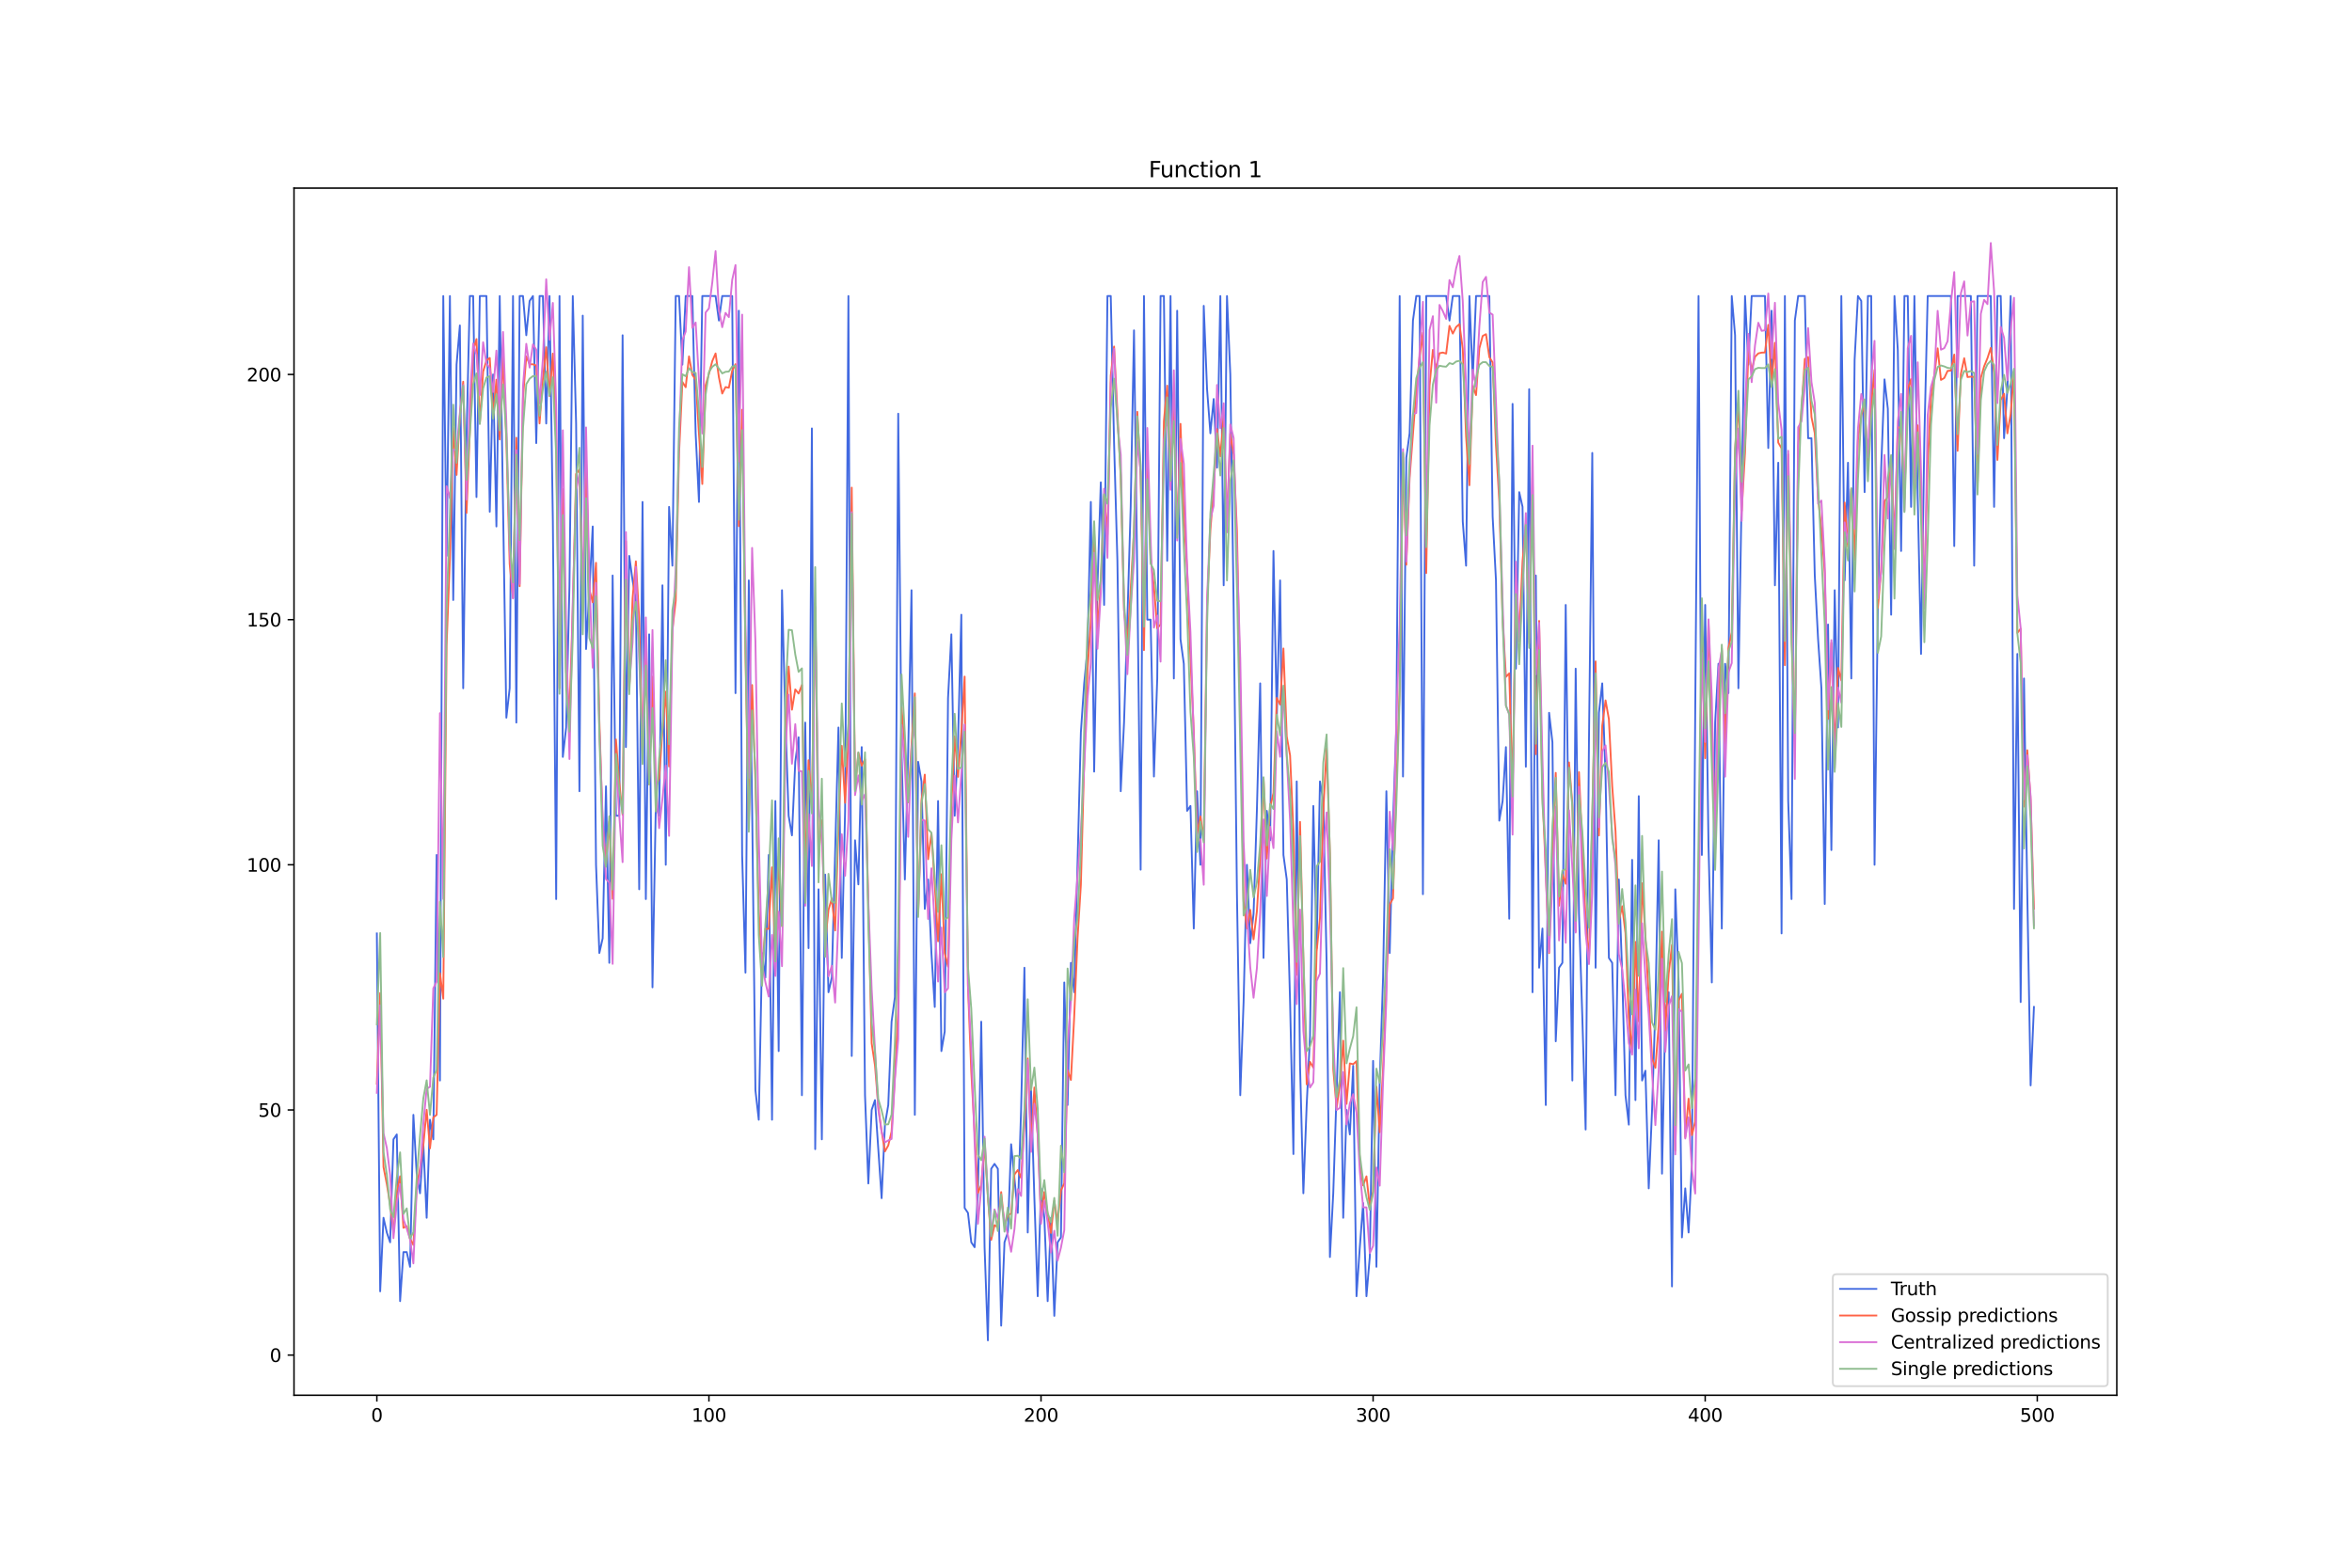 <?xml version="1.0" encoding="utf-8" standalone="no"?>
<!DOCTYPE svg PUBLIC "-//W3C//DTD SVG 1.1//EN"
  "http://www.w3.org/Graphics/SVG/1.1/DTD/svg11.dtd">
<svg xmlns:xlink="http://www.w3.org/1999/xlink" width="1296pt" height="864pt" viewBox="0 0 1296 864" xmlns="http://www.w3.org/2000/svg" version="1.1">
 <defs>
  <style type="text/css">*{stroke-linejoin: round; stroke-linecap: butt}</style>
 </defs>
 <g id="figure_1">
  <g id="patch_1">
   <path d="M 0 864 
L 1296 864 
L 1296 0 
L 0 0 
z
" style="fill: #ffffff"/>
  </g>
  <g id="axes_1">
   <g id="patch_2">
    <path d="M 162 768.96 
L 1166.4 768.96 
L 1166.4 103.68 
L 162 103.68 
z
" style="fill: #ffffff"/>
   </g>
   <g id="matplotlib.axis_1">
    <g id="xtick_1">
     <g id="line2d_1">
      <defs>
       <path id="m7a5d208a30" d="M 0 0 
L 0 3.5 
" style="stroke: #000000; stroke-width: 0.8"/>
      </defs>
      <g>
       <use xlink:href="#m7a5d208a30" x="207.655" y="768.96" style="stroke: #000000; stroke-width: 0.8"/>
      </g>
     </g>
     <g id="text_1">
      <!-- 0 -->
      <g transform="translate(204.473 783.558) scale(0.1 -0.1)">
       <defs>
        <path id="DejaVuSans-30" d="M 2034 4250 
Q 1547 4250 1301 3770 
Q 1056 3291 1056 2328 
Q 1056 1369 1301 889 
Q 1547 409 2034 409 
Q 2525 409 2770 889 
Q 3016 1369 3016 2328 
Q 3016 3291 2770 3770 
Q 2525 4250 2034 4250 
z
M 2034 4750 
Q 2819 4750 3233 4129 
Q 3647 3509 3647 2328 
Q 3647 1150 3233 529 
Q 2819 -91 2034 -91 
Q 1250 -91 836 529 
Q 422 1150 422 2328 
Q 422 3509 836 4129 
Q 1250 4750 2034 4750 
z
" transform="scale(0.016)"/>
       </defs>
       <use xlink:href="#DejaVuSans-30"/>
      </g>
     </g>
    </g>
    <g id="xtick_2">
     <g id="line2d_2">
      <g>
       <use xlink:href="#m7a5d208a30" x="390.639" y="768.96" style="stroke: #000000; stroke-width: 0.8"/>
      </g>
     </g>
     <g id="text_2">
      <!-- 100 -->
      <g transform="translate(381.095 783.558) scale(0.1 -0.1)">
       <defs>
        <path id="DejaVuSans-31" d="M 794 531 
L 1825 531 
L 1825 4091 
L 703 3866 
L 703 4441 
L 1819 4666 
L 2450 4666 
L 2450 531 
L 3481 531 
L 3481 0 
L 794 0 
L 794 531 
z
" transform="scale(0.016)"/>
       </defs>
       <use xlink:href="#DejaVuSans-31"/>
       <use xlink:href="#DejaVuSans-30" x="63.623"/>
       <use xlink:href="#DejaVuSans-30" x="127.246"/>
      </g>
     </g>
    </g>
    <g id="xtick_3">
     <g id="line2d_3">
      <g>
       <use xlink:href="#m7a5d208a30" x="573.623" y="768.96" style="stroke: #000000; stroke-width: 0.8"/>
      </g>
     </g>
     <g id="text_3">
      <!-- 200 -->
      <g transform="translate(564.079 783.558) scale(0.1 -0.1)">
       <defs>
        <path id="DejaVuSans-32" d="M 1228 531 
L 3431 531 
L 3431 0 
L 469 0 
L 469 531 
Q 828 903 1448 1529 
Q 2069 2156 2228 2338 
Q 2531 2678 2651 2914 
Q 2772 3150 2772 3378 
Q 2772 3750 2511 3984 
Q 2250 4219 1831 4219 
Q 1534 4219 1204 4116 
Q 875 4013 500 3803 
L 500 4441 
Q 881 4594 1212 4672 
Q 1544 4750 1819 4750 
Q 2544 4750 2975 4387 
Q 3406 4025 3406 3419 
Q 3406 3131 3298 2873 
Q 3191 2616 2906 2266 
Q 2828 2175 2409 1742 
Q 1991 1309 1228 531 
z
" transform="scale(0.016)"/>
       </defs>
       <use xlink:href="#DejaVuSans-32"/>
       <use xlink:href="#DejaVuSans-30" x="63.623"/>
       <use xlink:href="#DejaVuSans-30" x="127.246"/>
      </g>
     </g>
    </g>
    <g id="xtick_4">
     <g id="line2d_4">
      <g>
       <use xlink:href="#m7a5d208a30" x="756.607" y="768.96" style="stroke: #000000; stroke-width: 0.8"/>
      </g>
     </g>
     <g id="text_4">
      <!-- 300 -->
      <g transform="translate(747.063 783.558) scale(0.1 -0.1)">
       <defs>
        <path id="DejaVuSans-33" d="M 2597 2516 
Q 3050 2419 3304 2112 
Q 3559 1806 3559 1356 
Q 3559 666 3084 287 
Q 2609 -91 1734 -91 
Q 1441 -91 1130 -33 
Q 819 25 488 141 
L 488 750 
Q 750 597 1062 519 
Q 1375 441 1716 441 
Q 2309 441 2620 675 
Q 2931 909 2931 1356 
Q 2931 1769 2642 2001 
Q 2353 2234 1838 2234 
L 1294 2234 
L 1294 2753 
L 1863 2753 
Q 2328 2753 2575 2939 
Q 2822 3125 2822 3475 
Q 2822 3834 2567 4026 
Q 2313 4219 1838 4219 
Q 1578 4219 1281 4162 
Q 984 4106 628 3988 
L 628 4550 
Q 988 4650 1302 4700 
Q 1616 4750 1894 4750 
Q 2613 4750 3031 4423 
Q 3450 4097 3450 3541 
Q 3450 3153 3228 2886 
Q 3006 2619 2597 2516 
z
" transform="scale(0.016)"/>
       </defs>
       <use xlink:href="#DejaVuSans-33"/>
       <use xlink:href="#DejaVuSans-30" x="63.623"/>
       <use xlink:href="#DejaVuSans-30" x="127.246"/>
      </g>
     </g>
    </g>
    <g id="xtick_5">
     <g id="line2d_5">
      <g>
       <use xlink:href="#m7a5d208a30" x="939.591" y="768.96" style="stroke: #000000; stroke-width: 0.8"/>
      </g>
     </g>
     <g id="text_5">
      <!-- 400 -->
      <g transform="translate(930.047 783.558) scale(0.1 -0.1)">
       <defs>
        <path id="DejaVuSans-34" d="M 2419 4116 
L 825 1625 
L 2419 1625 
L 2419 4116 
z
M 2253 4666 
L 3047 4666 
L 3047 1625 
L 3713 1625 
L 3713 1100 
L 3047 1100 
L 3047 0 
L 2419 0 
L 2419 1100 
L 313 1100 
L 313 1709 
L 2253 4666 
z
" transform="scale(0.016)"/>
       </defs>
       <use xlink:href="#DejaVuSans-34"/>
       <use xlink:href="#DejaVuSans-30" x="63.623"/>
       <use xlink:href="#DejaVuSans-30" x="127.246"/>
      </g>
     </g>
    </g>
    <g id="xtick_6">
     <g id="line2d_6">
      <g>
       <use xlink:href="#m7a5d208a30" x="1122.575" y="768.96" style="stroke: #000000; stroke-width: 0.8"/>
      </g>
     </g>
     <g id="text_6">
      <!-- 500 -->
      <g transform="translate(1113.032 783.558) scale(0.1 -0.1)">
       <defs>
        <path id="DejaVuSans-35" d="M 691 4666 
L 3169 4666 
L 3169 4134 
L 1269 4134 
L 1269 2991 
Q 1406 3038 1543 3061 
Q 1681 3084 1819 3084 
Q 2600 3084 3056 2656 
Q 3513 2228 3513 1497 
Q 3513 744 3044 326 
Q 2575 -91 1722 -91 
Q 1428 -91 1123 -41 
Q 819 9 494 109 
L 494 744 
Q 775 591 1075 516 
Q 1375 441 1709 441 
Q 2250 441 2565 725 
Q 2881 1009 2881 1497 
Q 2881 1984 2565 2268 
Q 2250 2553 1709 2553 
Q 1456 2553 1204 2497 
Q 953 2441 691 2322 
L 691 4666 
z
" transform="scale(0.016)"/>
       </defs>
       <use xlink:href="#DejaVuSans-35"/>
       <use xlink:href="#DejaVuSans-30" x="63.623"/>
       <use xlink:href="#DejaVuSans-30" x="127.246"/>
      </g>
     </g>
    </g>
   </g>
   <g id="matplotlib.axis_2">
    <g id="ytick_1">
     <g id="line2d_7">
      <defs>
       <path id="me56a00acd5" d="M 0 0 
L -3.5 0 
" style="stroke: #000000; stroke-width: 0.8"/>
      </defs>
      <g>
       <use xlink:href="#me56a00acd5" x="162" y="746.827" style="stroke: #000000; stroke-width: 0.8"/>
      </g>
     </g>
     <g id="text_7">
      <!-- 0 -->
      <g transform="translate(148.637 750.626) scale(0.1 -0.1)">
       <use xlink:href="#DejaVuSans-30"/>
      </g>
     </g>
    </g>
    <g id="ytick_2">
     <g id="line2d_8">
      <g>
       <use xlink:href="#me56a00acd5" x="162" y="611.716" style="stroke: #000000; stroke-width: 0.8"/>
      </g>
     </g>
     <g id="text_8">
      <!-- 50 -->
      <g transform="translate(142.275 615.515) scale(0.1 -0.1)">
       <use xlink:href="#DejaVuSans-35"/>
       <use xlink:href="#DejaVuSans-30" x="63.623"/>
      </g>
     </g>
    </g>
    <g id="ytick_3">
     <g id="line2d_9">
      <g>
       <use xlink:href="#me56a00acd5" x="162" y="476.605" style="stroke: #000000; stroke-width: 0.8"/>
      </g>
     </g>
     <g id="text_9">
      <!-- 100 -->
      <g transform="translate(135.912 480.404) scale(0.1 -0.1)">
       <use xlink:href="#DejaVuSans-31"/>
       <use xlink:href="#DejaVuSans-30" x="63.623"/>
       <use xlink:href="#DejaVuSans-30" x="127.246"/>
      </g>
     </g>
    </g>
    <g id="ytick_4">
     <g id="line2d_10">
      <g>
       <use xlink:href="#me56a00acd5" x="162" y="341.493" style="stroke: #000000; stroke-width: 0.8"/>
      </g>
     </g>
     <g id="text_10">
      <!-- 150 -->
      <g transform="translate(135.912 345.293) scale(0.1 -0.1)">
       <use xlink:href="#DejaVuSans-31"/>
       <use xlink:href="#DejaVuSans-35" x="63.623"/>
       <use xlink:href="#DejaVuSans-30" x="127.246"/>
      </g>
     </g>
    </g>
    <g id="ytick_5">
     <g id="line2d_11">
      <g>
       <use xlink:href="#me56a00acd5" x="162" y="206.382" style="stroke: #000000; stroke-width: 0.8"/>
      </g>
     </g>
     <g id="text_11">
      <!-- 200 -->
      <g transform="translate(135.912 210.182) scale(0.1 -0.1)">
       <use xlink:href="#DejaVuSans-32"/>
       <use xlink:href="#DejaVuSans-30" x="63.623"/>
       <use xlink:href="#DejaVuSans-30" x="127.246"/>
      </g>
     </g>
    </g>
   </g>
   <g id="line2d_12">
    <path d="M 207.655 514.436 
L 209.484 711.698 
L 211.314 671.164 
L 213.144 679.271 
L 214.974 684.676 
L 216.804 627.929 
L 218.634 625.227 
L 220.463 717.102 
L 222.293 690.08 
L 224.123 690.08 
L 225.953 698.187 
L 227.783 614.418 
L 229.613 646.844 
L 231.442 657.653 
L 233.272 630.631 
L 235.102 671.164 
L 236.932 617.12 
L 238.762 627.929 
L 240.592 471.2 
L 242.422 595.502 
L 244.251 163.147 
L 246.081 306.365 
L 247.911 163.147 
L 249.741 330.685 
L 251.571 200.978 
L 253.401 179.36 
L 255.23 379.325 
L 257.06 241.511 
L 258.89 163.147 
L 260.72 163.147 
L 262.55 273.938 
L 264.38 163.147 
L 268.039 163.147 
L 269.869 282.045 
L 271.699 206.382 
L 273.529 290.151 
L 275.359 163.147 
L 279.018 395.538 
L 280.848 379.325 
L 282.678 163.147 
L 284.508 398.24 
L 286.338 163.147 
L 288.168 163.147 
L 289.997 184.765 
L 291.827 165.849 
L 293.657 163.147 
L 295.487 244.214 
L 297.317 163.147 
L 299.147 163.147 
L 300.976 233.405 
L 302.806 163.147 
L 304.636 287.449 
L 306.466 495.52 
L 308.296 163.147 
L 310.126 417.156 
L 311.956 400.942 
L 313.785 322.578 
L 315.615 163.147 
L 317.445 233.405 
L 319.275 436.071 
L 321.105 173.956 
L 322.935 357.707 
L 324.764 325.28 
L 326.594 290.151 
L 328.424 476.605 
L 330.254 525.245 
L 332.084 517.138 
L 333.914 433.369 
L 335.743 530.649 
L 337.573 317.173 
L 339.403 449.582 
L 341.233 449.582 
L 343.063 184.765 
L 344.893 411.751 
L 346.723 306.365 
L 348.552 319.876 
L 350.382 330.685 
L 352.212 490.116 
L 354.042 276.64 
L 355.872 495.52 
L 357.702 349.6 
L 359.531 544.16 
L 361.361 444.178 
L 363.191 449.582 
L 365.021 322.578 
L 366.851 476.605 
L 368.681 279.342 
L 370.51 311.769 
L 372.34 163.147 
L 374.17 163.147 
L 376 200.978 
L 377.83 163.147 
L 381.489 163.147 
L 383.319 238.809 
L 385.149 276.64 
L 386.979 163.147 
L 394.298 163.147 
L 396.128 176.658 
L 397.958 163.147 
L 403.448 163.147 
L 405.277 382.027 
L 407.107 171.254 
L 408.937 471.2 
L 410.767 536.053 
L 412.597 319.876 
L 414.427 444.178 
L 416.256 600.907 
L 418.086 617.12 
L 419.916 525.245 
L 421.746 538.756 
L 423.576 471.2 
L 425.406 617.12 
L 427.236 441.476 
L 429.065 579.289 
L 430.895 325.28 
L 432.725 395.538 
L 434.555 449.582 
L 436.385 460.391 
L 438.215 419.858 
L 440.044 406.347 
L 441.874 603.609 
L 443.704 398.24 
L 445.534 522.542 
L 447.364 236.107 
L 449.194 633.333 
L 451.023 490.116 
L 452.853 627.929 
L 454.683 482.009 
L 456.513 546.862 
L 458.343 538.756 
L 462.003 400.942 
L 463.832 527.947 
L 465.662 446.88 
L 467.492 163.147 
L 469.322 581.991 
L 471.152 463.093 
L 472.982 487.413 
L 474.811 411.751 
L 476.641 603.609 
L 478.471 652.249 
L 480.301 611.716 
L 482.131 606.311 
L 485.79 660.356 
L 487.62 619.822 
L 489.45 609.013 
L 491.28 563.076 
L 493.11 549.565 
L 494.94 228 
L 496.77 414.453 
L 498.599 484.711 
L 500.429 414.453 
L 502.259 325.28 
L 504.089 614.418 
L 505.919 419.858 
L 507.749 430.667 
L 509.578 500.925 
L 511.408 484.711 
L 513.238 525.245 
L 515.068 554.969 
L 516.898 441.476 
L 518.728 579.289 
L 520.557 568.48 
L 522.387 384.729 
L 524.217 349.6 
L 526.047 449.582 
L 527.877 409.049 
L 529.707 338.791 
L 531.536 665.76 
L 533.366 668.462 
L 535.196 684.676 
L 537.026 687.378 
L 538.856 657.653 
L 540.686 563.076 
L 542.516 687.378 
L 544.345 738.72 
L 546.175 644.142 
L 548.005 641.44 
L 549.835 644.142 
L 551.665 730.613 
L 553.495 684.676 
L 555.324 679.271 
L 557.154 630.631 
L 560.814 668.462 
L 562.644 611.716 
L 564.474 533.351 
L 566.303 679.271 
L 568.133 600.907 
L 569.963 660.356 
L 571.793 714.4 
L 573.623 654.951 
L 575.453 671.164 
L 577.283 717.102 
L 579.112 671.164 
L 580.942 725.209 
L 582.772 684.676 
L 584.602 681.973 
L 586.432 541.458 
L 588.262 609.013 
L 590.091 530.649 
L 591.921 546.862 
L 595.581 403.645 
L 597.411 376.622 
L 599.241 357.707 
L 601.07 276.64 
L 602.9 425.262 
L 604.73 322.578 
L 606.56 265.831 
L 608.39 333.387 
L 610.22 163.147 
L 612.05 163.147 
L 613.879 244.214 
L 615.709 309.067 
L 617.539 436.071 
L 619.369 398.24 
L 621.199 341.493 
L 623.029 279.342 
L 624.858 182.062 
L 626.688 319.876 
L 628.518 479.307 
L 630.348 163.147 
L 632.178 341.493 
L 634.008 341.493 
L 635.837 427.965 
L 637.667 373.92 
L 639.497 163.147 
L 641.327 163.147 
L 643.157 309.067 
L 644.987 163.147 
L 646.817 373.92 
L 648.646 171.254 
L 650.476 352.302 
L 652.306 365.813 
L 654.136 446.88 
L 655.966 444.178 
L 657.796 511.733 
L 659.625 436.071 
L 661.455 476.605 
L 663.285 168.551 
L 665.115 214.489 
L 666.945 238.809 
L 668.775 219.894 
L 670.604 257.725 
L 672.434 163.147 
L 674.264 322.578 
L 676.094 163.147 
L 677.924 206.382 
L 679.754 333.387 
L 681.583 492.818 
L 683.413 603.609 
L 685.243 552.267 
L 687.073 476.605 
L 688.903 519.84 
L 690.733 503.627 
L 692.563 446.88 
L 694.392 376.622 
L 696.222 527.947 
L 698.052 446.88 
L 699.882 463.093 
L 701.712 303.662 
L 703.542 395.538 
L 705.371 319.876 
L 707.201 471.2 
L 709.031 484.711 
L 710.861 552.267 
L 712.691 636.036 
L 714.521 430.667 
L 716.35 587.396 
L 718.18 657.653 
L 720.01 609.013 
L 721.84 571.182 
L 723.67 444.178 
L 725.5 522.542 
L 727.33 430.667 
L 729.159 441.476 
L 730.989 530.649 
L 732.819 692.782 
L 734.649 657.653 
L 738.309 546.862 
L 740.138 671.164 
L 741.968 611.716 
L 743.798 625.227 
L 745.628 587.396 
L 747.458 714.4 
L 749.288 687.378 
L 751.117 663.058 
L 752.947 714.4 
L 754.777 692.782 
L 756.607 584.693 
L 758.437 698.187 
L 760.267 595.502 
L 762.097 538.756 
L 763.926 436.071 
L 765.756 525.245 
L 767.586 452.285 
L 769.416 400.942 
L 771.246 163.147 
L 773.076 427.965 
L 774.905 252.32 
L 776.735 238.809 
L 778.565 176.658 
L 780.395 163.147 
L 782.225 163.147 
L 784.055 492.818 
L 785.884 163.147 
L 796.864 163.147 
L 798.693 176.658 
L 800.523 163.147 
L 804.183 163.147 
L 806.013 287.449 
L 807.843 311.769 
L 809.672 163.147 
L 811.502 209.085 
L 813.332 163.147 
L 820.651 163.147 
L 822.481 284.747 
L 824.311 319.876 
L 826.141 452.285 
L 827.971 441.476 
L 829.801 411.751 
L 831.63 506.329 
L 833.46 222.596 
L 835.29 368.516 
L 837.12 271.236 
L 838.95 279.342 
L 840.78 422.56 
L 842.61 214.489 
L 844.439 546.862 
L 846.269 317.173 
L 848.099 533.351 
L 849.929 511.733 
L 851.759 609.013 
L 853.589 392.836 
L 855.418 409.049 
L 857.248 573.885 
L 859.078 533.351 
L 860.908 530.649 
L 862.738 333.387 
L 864.568 479.307 
L 866.397 595.502 
L 868.227 368.516 
L 870.057 503.627 
L 871.887 560.373 
L 873.717 622.524 
L 875.547 409.049 
L 877.377 249.618 
L 879.206 533.351 
L 881.036 392.836 
L 882.866 376.622 
L 884.696 427.965 
L 886.526 527.947 
L 888.356 530.649 
L 890.185 603.609 
L 892.015 484.711 
L 893.845 536.053 
L 895.675 603.609 
L 897.505 619.822 
L 899.335 473.902 
L 901.164 606.311 
L 902.994 438.773 
L 904.824 595.502 
L 906.654 590.098 
L 908.484 654.951 
L 910.314 611.716 
L 912.144 554.969 
L 913.973 463.093 
L 915.803 646.844 
L 917.633 557.671 
L 919.463 546.862 
L 921.293 708.996 
L 923.123 490.116 
L 924.952 541.458 
L 926.782 681.973 
L 928.612 654.951 
L 930.442 679.271 
L 932.272 641.44 
L 934.102 392.836 
L 935.931 163.147 
L 937.761 471.2 
L 939.591 333.387 
L 941.421 465.796 
L 943.251 541.458 
L 945.081 398.24 
L 946.911 365.813 
L 948.74 511.733 
L 950.57 365.813 
L 952.4 382.027 
L 954.23 163.147 
L 956.06 184.765 
L 957.89 379.325 
L 961.549 163.147 
L 963.379 200.978 
L 965.209 163.147 
L 972.528 163.147 
L 974.358 246.916 
L 976.188 171.254 
L 978.018 322.578 
L 979.848 255.022 
L 981.678 514.436 
L 983.507 163.147 
L 985.337 441.476 
L 987.167 495.52 
L 988.997 176.658 
L 990.827 163.147 
L 994.486 163.147 
L 996.316 241.511 
L 998.146 241.511 
L 999.976 317.173 
L 1001.806 352.302 
L 1003.636 379.325 
L 1005.465 498.222 
L 1007.295 344.196 
L 1009.125 468.498 
L 1010.955 325.28 
L 1012.785 400.942 
L 1014.615 163.147 
L 1016.444 319.876 
L 1018.274 255.022 
L 1020.104 373.92 
L 1021.934 198.276 
L 1023.764 163.147 
L 1025.594 165.849 
L 1027.424 271.236 
L 1029.253 163.147 
L 1031.083 163.147 
L 1032.913 476.605 
L 1034.743 333.387 
L 1036.573 257.725 
L 1038.403 209.085 
L 1040.232 225.298 
L 1042.062 338.791 
L 1043.892 163.147 
L 1045.722 192.871 
L 1047.552 303.662 
L 1049.382 163.147 
L 1051.211 163.147 
L 1053.041 279.342 
L 1054.871 163.147 
L 1056.701 273.938 
L 1058.531 360.409 
L 1060.361 241.511 
L 1062.191 163.147 
L 1074.999 163.147 
L 1076.829 300.96 
L 1078.659 163.147 
L 1085.978 163.147 
L 1087.808 311.769 
L 1089.638 163.147 
L 1096.958 163.147 
L 1098.787 279.342 
L 1100.617 163.147 
L 1102.447 163.147 
L 1104.277 241.511 
L 1106.107 214.489 
L 1107.937 163.147 
L 1109.766 500.925 
L 1111.596 360.409 
L 1113.426 552.267 
L 1115.256 373.92 
L 1117.086 492.818 
L 1118.916 598.204 
L 1120.745 554.969 
L 1120.745 554.969 
" clip-path="url(#p5100bd4508)" style="fill: none; stroke: #4169e1; stroke-linecap: square"/>
   </g>
   <g id="line2d_13">
    <path d="M 207.655 597.276 
L 209.484 547.308 
L 211.314 643.201 
L 213.144 652.603 
L 214.974 663.768 
L 216.804 679.488 
L 218.634 656.65 
L 220.463 648.28 
L 222.293 676.691 
L 224.123 675.763 
L 225.953 682.849 
L 227.783 686.123 
L 229.613 653.763 
L 231.442 643.964 
L 233.272 631.026 
L 235.102 611.64 
L 236.932 632.907 
L 238.762 615.905 
L 240.592 614.409 
L 242.422 536.395 
L 244.251 550.415 
L 246.081 355.714 
L 247.911 307.355 
L 249.741 235.672 
L 251.571 261.741 
L 253.401 229.172 
L 255.23 210.366 
L 257.06 282.717 
L 260.72 193.203 
L 262.55 186.872 
L 264.38 233.427 
L 266.209 204.802 
L 268.039 198.645 
L 269.869 197.274 
L 271.699 229.273 
L 273.529 209.257 
L 275.359 242.209 
L 277.189 195.687 
L 279.018 243.371 
L 280.848 310.796 
L 282.678 329.56 
L 284.508 241.255 
L 286.338 323.084 
L 288.168 219.437 
L 289.997 196.42 
L 291.827 200.713 
L 293.657 200.783 
L 295.487 201.414 
L 297.317 233.363 
L 299.147 208.494 
L 300.976 191.361 
L 302.806 218.227 
L 304.636 194.86 
L 306.466 243.369 
L 308.296 379.278 
L 310.126 269.547 
L 311.956 370.124 
L 313.785 392.919 
L 315.615 334.89 
L 317.445 261.223 
L 319.275 258.794 
L 321.105 333.06 
L 322.935 252.891 
L 324.764 325.043 
L 326.594 331.948 
L 328.424 310.177 
L 330.254 396.727 
L 332.084 454.414 
L 333.914 476.335 
L 335.743 452.672 
L 337.573 495.389 
L 339.403 407.529 
L 341.233 431.098 
L 343.063 449.048 
L 344.893 298.236 
L 346.723 380.619 
L 348.552 329.893 
L 350.382 309.373 
L 352.212 340.93 
L 354.042 414.907 
L 355.872 350.906 
L 357.702 432.27 
L 359.531 372.9 
L 361.361 434.245 
L 363.191 428.814 
L 365.021 402.654 
L 366.851 381.202 
L 368.681 422.438 
L 370.51 347.128 
L 372.34 331.137 
L 374.17 250.037 
L 376 210.495 
L 377.83 213.42 
L 379.66 196.414 
L 381.489 206.592 
L 383.319 209.31 
L 385.149 239.106 
L 386.979 266.745 
L 388.809 212.335 
L 390.639 206.014 
L 392.469 199.035 
L 394.298 194.794 
L 396.128 207.911 
L 397.958 216.898 
L 399.788 213.326 
L 401.618 213.688 
L 403.448 204.332 
L 405.277 200.695 
L 407.107 289.969 
L 408.937 225.803 
L 410.767 361.191 
L 412.597 454.169 
L 414.427 377.528 
L 416.256 430.926 
L 418.086 501.009 
L 419.916 534.1 
L 421.746 511.894 
L 423.576 511.924 
L 425.406 478.016 
L 427.236 528.423 
L 429.065 472.061 
L 430.895 510.424 
L 432.725 412.743 
L 434.555 367.361 
L 436.385 391.13 
L 438.215 379.956 
L 440.044 382.232 
L 441.874 377.5 
L 443.704 481.896 
L 445.534 418.966 
L 447.364 443.354 
L 449.194 334.853 
L 451.023 471.846 
L 452.853 452.086 
L 454.683 519.652 
L 456.513 501.449 
L 458.343 495.203 
L 460.173 512.799 
L 462.003 456.427 
L 463.832 411.053 
L 465.662 442.43 
L 467.492 407.328 
L 469.322 268.743 
L 471.152 435.357 
L 472.982 414.856 
L 474.811 421.962 
L 476.641 418.438 
L 478.471 499.241 
L 480.301 574.978 
L 482.131 587.148 
L 483.961 609.86 
L 485.79 623.588 
L 487.62 634.581 
L 489.45 631.297 
L 491.28 623.614 
L 493.11 592.747 
L 494.94 556.049 
L 496.77 389.963 
L 498.599 412.354 
L 500.429 442.185 
L 502.259 411.076 
L 504.089 382.163 
L 505.919 503.631 
L 507.749 441.025 
L 509.578 426.917 
L 511.408 473.542 
L 513.238 459.207 
L 515.068 487.597 
L 516.898 518.777 
L 518.728 481.812 
L 520.557 525.349 
L 522.387 532.781 
L 524.217 444.108 
L 526.047 405.868 
L 527.877 428.16 
L 529.707 403.541 
L 531.536 372.89 
L 533.366 543.433 
L 535.196 590.715 
L 538.856 657.478 
L 540.686 653.116 
L 542.516 631.109 
L 544.345 659.694 
L 546.175 683.323 
L 548.005 675.19 
L 549.835 676.378 
L 551.665 656.987 
L 553.495 675.472 
L 555.324 669.794 
L 557.154 668.868 
L 558.984 647.312 
L 560.814 644.84 
L 562.644 649.17 
L 564.474 620.53 
L 566.303 583.36 
L 568.133 630.179 
L 569.963 599.359 
L 571.793 625.646 
L 573.623 669.814 
L 575.453 656.938 
L 577.283 669.16 
L 579.112 679.523 
L 580.942 661.843 
L 582.772 673.308 
L 584.602 656.056 
L 586.432 652.233 
L 588.262 589.809 
L 590.091 595.205 
L 591.921 560.07 
L 593.751 517.162 
L 595.581 487.716 
L 597.411 419.712 
L 599.241 369.143 
L 601.07 342.483 
L 602.9 293.956 
L 604.73 347.463 
L 606.56 322.18 
L 608.39 273.186 
L 610.22 294.736 
L 612.05 206.947 
L 613.879 190.969 
L 617.539 263.07 
L 619.369 336.363 
L 621.199 354.715 
L 623.029 324.811 
L 624.858 292.419 
L 626.688 226.981 
L 628.518 262.698 
L 630.348 358.317 
L 632.178 248.711 
L 634.008 307.429 
L 635.837 323.366 
L 637.667 346.236 
L 639.497 344.178 
L 641.327 232.104 
L 643.157 212.545 
L 644.987 261.768 
L 646.817 216.228 
L 648.646 294.508 
L 650.476 233.594 
L 652.306 283.607 
L 654.136 314.442 
L 655.966 362.971 
L 657.796 403.158 
L 659.625 459.516 
L 661.455 449.977 
L 663.285 462.898 
L 665.115 334.219 
L 666.945 292.007 
L 668.775 269.913 
L 670.604 236.469 
L 672.434 251.557 
L 674.264 229.078 
L 676.094 288.359 
L 677.924 239.081 
L 679.754 250.515 
L 681.583 292.576 
L 683.413 382.327 
L 685.243 496.685 
L 687.073 511.678 
L 688.903 501.424 
L 690.733 517.695 
L 692.563 502.392 
L 694.392 473.257 
L 696.222 428.842 
L 698.052 473.115 
L 699.882 444.829 
L 701.712 437.026 
L 703.542 384.668 
L 705.371 388.334 
L 707.201 357.389 
L 709.031 405.922 
L 710.861 416.335 
L 712.691 458.337 
L 714.521 537.299 
L 716.35 452.959 
L 718.18 528.387 
L 720.01 597.627 
L 721.84 585.25 
L 723.67 588.397 
L 725.5 524.33 
L 727.33 505.989 
L 729.159 447.241 
L 730.989 412.409 
L 732.819 470.518 
L 734.649 589.221 
L 736.479 610.602 
L 738.309 597.668 
L 740.138 573.57 
L 741.968 608.385 
L 743.798 586.089 
L 745.628 586.524 
L 747.458 584.84 
L 749.288 640.945 
L 751.117 653.29 
L 752.947 648.303 
L 754.777 665.153 
L 756.607 656.667 
L 758.437 598.932 
L 760.267 624.041 
L 762.097 588.955 
L 763.926 541.813 
L 765.756 498.492 
L 767.586 495.124 
L 769.416 433.63 
L 771.246 378.742 
L 773.076 250.327 
L 774.905 311.282 
L 776.735 263.186 
L 780.395 215.442 
L 782.225 196.591 
L 784.055 183.313 
L 785.884 315.856 
L 787.714 212.574 
L 789.544 192.817 
L 791.374 203.314 
L 793.204 194.647 
L 795.034 194.313 
L 796.864 194.874 
L 798.693 179.575 
L 800.523 183.847 
L 802.353 180.237 
L 804.183 178.631 
L 806.013 192.226 
L 807.843 240.505 
L 809.672 267.432 
L 811.502 212.755 
L 813.332 217.749 
L 815.162 191.972 
L 816.992 185.148 
L 818.822 184.166 
L 820.651 196.821 
L 822.481 199.754 
L 824.311 245.459 
L 826.141 276.36 
L 827.971 340.974 
L 829.801 373.07 
L 831.63 371.108 
L 833.46 436.154 
L 835.29 321.305 
L 837.12 350.307 
L 838.95 309.362 
L 840.78 288.529 
L 842.61 352.053 
L 844.439 262.881 
L 846.269 415.656 
L 848.099 342.201 
L 849.929 438.46 
L 851.759 480.396 
L 853.589 525.288 
L 855.418 465.824 
L 857.248 425.951 
L 859.078 499.163 
L 860.908 481.775 
L 862.738 487.097 
L 864.568 420.181 
L 866.397 443.298 
L 868.227 513.261 
L 870.057 425.558 
L 873.717 507.287 
L 875.547 529.736 
L 877.377 451.094 
L 879.206 364.513 
L 881.036 460.456 
L 882.866 399.941 
L 884.696 386.009 
L 886.526 396.295 
L 888.356 433.246 
L 890.185 458.048 
L 892.015 507.743 
L 893.845 499.437 
L 895.675 514.24 
L 897.505 560.927 
L 899.335 579.596 
L 901.164 519.103 
L 902.994 562.925 
L 904.824 486.792 
L 906.654 515.458 
L 910.314 583.277 
L 912.144 588.527 
L 913.973 565.234 
L 915.803 513.451 
L 917.633 567.994 
L 919.463 536.614 
L 921.293 520.861 
L 923.123 634.046 
L 924.952 551.319 
L 926.782 547.714 
L 928.612 626.746 
L 930.442 605.515 
L 932.272 625.631 
L 934.102 618.235 
L 935.931 488.858 
L 937.761 350.773 
L 939.591 417.859 
L 941.421 343.668 
L 945.081 454.697 
L 946.911 388.537 
L 948.74 357.392 
L 950.57 409.781 
L 952.4 357.218 
L 954.23 348.496 
L 956.06 248.028 
L 957.89 221.98 
L 959.719 281.551 
L 961.549 249.335 
L 963.379 193.744 
L 965.209 204.089 
L 967.039 196.638 
L 968.869 194.761 
L 970.698 194.339 
L 972.528 194.263 
L 974.358 179.055 
L 976.188 211.324 
L 978.018 188.925 
L 979.848 243.927 
L 981.678 247.074 
L 983.507 366.591 
L 985.337 250.426 
L 987.167 348.128 
L 988.997 408.368 
L 990.827 245.971 
L 992.657 225.637 
L 994.486 197.843 
L 996.316 196.765 
L 998.146 229.833 
L 999.976 238.715 
L 1001.806 274.457 
L 1003.636 291.304 
L 1005.465 315.794 
L 1007.295 396.22 
L 1009.125 354.334 
L 1010.955 413.087 
L 1012.785 368.072 
L 1014.615 375.026 
L 1016.444 276.969 
L 1018.274 301.335 
L 1020.104 269.503 
L 1021.934 308.618 
L 1023.764 242.47 
L 1025.594 228.88 
L 1027.424 222.733 
L 1029.253 255.421 
L 1031.083 222.849 
L 1032.913 203.862 
L 1034.743 335.096 
L 1036.573 314.123 
L 1038.403 276.277 
L 1040.232 273.783 
L 1042.062 255.021 
L 1043.892 297.709 
L 1045.722 235.972 
L 1047.552 235.029 
L 1049.382 275.299 
L 1051.211 214.339 
L 1053.041 208.931 
L 1054.871 267.077 
L 1056.701 234.432 
L 1058.531 276.213 
L 1060.361 324.744 
L 1062.191 255.506 
L 1064.02 219.498 
L 1065.85 206.662 
L 1067.68 191.975 
L 1069.51 209.389 
L 1071.34 208.327 
L 1073.17 204.407 
L 1074.999 204.26 
L 1076.829 195.423 
L 1078.659 248.456 
L 1080.489 206.013 
L 1082.319 197.43 
L 1084.149 207.811 
L 1085.978 207.609 
L 1087.808 207.741 
L 1089.638 268.111 
L 1091.468 208.286 
L 1093.298 201.91 
L 1095.128 197.416 
L 1096.958 191.73 
L 1098.787 205.235 
L 1100.617 253.485 
L 1102.447 220.401 
L 1104.277 216.996 
L 1106.107 238.832 
L 1107.937 228.105 
L 1109.766 204.947 
L 1111.596 348.799 
L 1113.426 346.526 
L 1115.256 444.541 
L 1117.086 413.465 
L 1118.916 440.941 
L 1120.745 500.788 
L 1120.745 500.788 
" clip-path="url(#p5100bd4508)" style="fill: none; stroke: #ff6347; stroke-linecap: square"/>
   </g>
   <g id="line2d_14">
    <path d="M 207.655 602.3 
L 209.484 554.019 
L 211.314 624.493 
L 213.144 632.675 
L 214.974 647.625 
L 216.804 682.416 
L 218.634 663.006 
L 220.463 652.669 
L 222.293 671.99 
L 224.123 677.082 
L 225.953 683.07 
L 227.783 696.297 
L 229.613 656.078 
L 231.442 647.324 
L 233.272 619.27 
L 235.102 600.086 
L 236.932 598.976 
L 238.762 544.704 
L 240.592 541.068 
L 242.422 393.045 
L 244.251 495.412 
L 246.081 267.949 
L 247.911 274.599 
L 249.741 247.837 
L 251.571 247.958 
L 253.401 227.468 
L 255.23 212.189 
L 257.06 275.338 
L 258.89 219.893 
L 260.72 189.33 
L 262.55 195.518 
L 264.38 217.75 
L 266.209 188.641 
L 268.039 200.288 
L 269.869 202.88 
L 271.699 216.055 
L 273.529 193.225 
L 275.359 230.177 
L 277.189 182.954 
L 279.018 233.025 
L 280.848 302.897 
L 282.678 329.81 
L 284.508 248.192 
L 286.338 321.813 
L 288.168 212.837 
L 289.997 189.497 
L 291.827 202.58 
L 293.657 189.793 
L 295.487 192.686 
L 297.317 222.315 
L 299.147 197.692 
L 300.976 153.937 
L 302.806 187.321 
L 304.636 166.948 
L 306.466 223.169 
L 308.296 347.054 
L 310.126 237.157 
L 311.956 344.844 
L 313.785 418.329 
L 315.615 330.953 
L 317.445 270.2 
L 319.275 261.094 
L 321.105 326.128 
L 322.935 235.569 
L 324.764 319.417 
L 326.594 367.995 
L 328.424 321.261 
L 330.254 401.806 
L 332.084 451.057 
L 333.914 484.568 
L 335.743 486.406 
L 337.573 531.206 
L 339.403 419.244 
L 341.233 449.534 
L 343.063 475.145 
L 344.893 293.249 
L 346.723 378.139 
L 348.552 354.2 
L 350.382 312.437 
L 354.042 413.561 
L 355.872 340.278 
L 357.702 430.558 
L 359.531 347.217 
L 361.361 430.036 
L 363.191 456.413 
L 365.021 440.205 
L 366.851 421.846 
L 368.681 460.657 
L 370.51 350.252 
L 372.34 312.914 
L 374.17 243.478 
L 376 187.507 
L 377.83 182.751 
L 379.66 147.243 
L 381.489 180.668 
L 383.319 177.745 
L 385.149 209.454 
L 386.979 238.922 
L 388.809 172.23 
L 390.639 169.968 
L 392.469 155.809 
L 394.298 138.413 
L 396.128 170.788 
L 397.958 180.326 
L 399.788 172.42 
L 401.618 174.789 
L 403.448 154.275 
L 405.277 146.093 
L 407.107 254.307 
L 408.937 173.405 
L 410.767 343.118 
L 412.597 428.718 
L 414.427 301.967 
L 416.256 353.662 
L 418.086 460.991 
L 419.916 531.849 
L 421.746 541.303 
L 423.576 549.234 
L 425.406 515.287 
L 427.236 537.903 
L 429.065 502.422 
L 430.895 532.508 
L 432.725 415.074 
L 434.555 382.869 
L 436.385 420.923 
L 438.215 399.116 
L 440.044 424.834 
L 441.874 425.103 
L 443.704 499.184 
L 445.534 448.675 
L 447.364 477.292 
L 449.194 334.257 
L 451.023 445.822 
L 452.853 458.995 
L 454.683 510.079 
L 456.513 538.068 
L 458.343 532.252 
L 460.173 552.553 
L 463.832 459.796 
L 465.662 482.67 
L 467.492 452.442 
L 469.322 282.279 
L 471.152 438.214 
L 472.982 427.354 
L 474.811 441.337 
L 476.641 437.769 
L 478.471 497.088 
L 480.301 545.14 
L 483.961 611.476 
L 485.79 623.852 
L 487.62 629.565 
L 489.45 628.537 
L 491.28 627.7 
L 493.11 594.757 
L 494.94 572.675 
L 496.77 399.51 
L 498.599 422.428 
L 500.429 461.218 
L 502.259 412.687 
L 504.089 397.747 
L 505.919 502.364 
L 507.749 451.698 
L 509.578 452.217 
L 511.408 506.472 
L 513.238 478.548 
L 516.898 540.967 
L 518.728 511.165 
L 520.557 546.89 
L 522.387 544.707 
L 524.217 462.896 
L 526.047 427.484 
L 527.877 453.269 
L 531.536 399.323 
L 533.366 542.949 
L 535.196 578.15 
L 537.026 629.875 
L 538.856 674.437 
L 540.686 654.88 
L 542.516 626.46 
L 544.345 657.291 
L 546.175 680.339 
L 548.005 666.537 
L 549.835 671.461 
L 551.665 661.589 
L 553.495 672.778 
L 555.324 680.589 
L 557.154 689.875 
L 558.984 677.474 
L 560.814 655.393 
L 562.644 659.124 
L 564.474 612.82 
L 566.303 584.245 
L 568.133 634.847 
L 569.963 608.468 
L 571.793 624.752 
L 573.623 674.458 
L 575.453 661.977 
L 577.283 673.713 
L 579.112 690.318 
L 580.942 678.298 
L 582.772 694.691 
L 584.602 687.609 
L 586.432 678.036 
L 588.262 575.598 
L 590.091 552.427 
L 591.921 505.923 
L 593.751 482.811 
L 595.581 458.26 
L 597.411 422.742 
L 599.241 384.976 
L 601.07 365.302 
L 602.9 304.574 
L 604.73 357.569 
L 606.56 327.351 
L 608.39 269.354 
L 610.22 307.426 
L 612.05 211.387 
L 613.879 192.278 
L 615.709 233.523 
L 617.539 250.52 
L 619.369 334.645 
L 621.199 371.573 
L 623.029 335.757 
L 624.858 308.827 
L 626.688 243.071 
L 628.518 259.895 
L 630.348 343.009 
L 632.178 235.889 
L 634.008 296.994 
L 635.837 345.883 
L 637.667 339.194 
L 639.497 364.645 
L 641.327 242.571 
L 643.157 229.007 
L 644.987 269.943 
L 646.817 204.08 
L 648.646 297.868 
L 650.476 241.879 
L 652.306 255.613 
L 654.136 313.457 
L 655.966 348.377 
L 659.625 463.747 
L 661.455 462.514 
L 663.285 487.613 
L 665.115 329.748 
L 666.945 286.279 
L 668.775 278.738 
L 670.604 212.167 
L 672.434 235.961 
L 674.264 222.267 
L 676.094 293.422 
L 677.924 233.891 
L 679.754 241.347 
L 681.583 305.25 
L 683.413 362.964 
L 685.243 463.755 
L 687.073 504.333 
L 688.903 533.033 
L 690.733 549.883 
L 692.563 533.642 
L 694.392 502.99 
L 696.222 451.597 
L 698.052 493.803 
L 699.882 455.639 
L 701.712 467.436 
L 703.542 403.036 
L 705.371 417.118 
L 707.201 381.068 
L 709.031 417.618 
L 710.861 451.907 
L 712.691 511.061 
L 714.521 553.408 
L 716.35 501.278 
L 718.18 568.145 
L 720.01 589.101 
L 721.84 599.351 
L 723.67 596.519 
L 725.5 540.63 
L 727.33 536.57 
L 729.159 473.563 
L 730.989 447.749 
L 732.819 499.628 
L 734.649 572.01 
L 736.479 611.756 
L 738.309 610.588 
L 740.138 590.872 
L 741.968 619.72 
L 743.798 608.079 
L 745.628 603.042 
L 747.458 613.21 
L 749.288 645.627 
L 751.117 665.367 
L 752.947 665.435 
L 754.777 690.692 
L 756.607 686.685 
L 758.437 643.473 
L 760.267 653.466 
L 762.097 595.971 
L 763.926 550.947 
L 765.756 447.35 
L 767.586 468.441 
L 769.416 396.306 
L 771.246 343.772 
L 773.076 247.531 
L 774.905 309.483 
L 776.735 259.842 
L 778.565 228.114 
L 780.395 227.654 
L 782.225 193.756 
L 784.055 166.332 
L 785.884 288.091 
L 787.714 181.824 
L 789.544 174.251 
L 791.374 221.94 
L 793.204 168.048 
L 795.034 171.46 
L 796.864 175.751 
L 798.693 154.34 
L 800.523 158.326 
L 802.353 147.895 
L 804.183 141.064 
L 806.013 166.009 
L 807.843 212.976 
L 809.672 250.058 
L 811.502 203.761 
L 813.332 213.094 
L 815.162 179.933 
L 816.992 155.445 
L 818.822 152.595 
L 820.651 172.262 
L 822.481 173.398 
L 826.141 269.073 
L 827.971 331.589 
L 829.801 388.692 
L 831.63 393.925 
L 833.46 459.991 
L 835.29 309.569 
L 837.12 353.584 
L 838.95 326.16 
L 840.78 282.778 
L 842.61 354.505 
L 844.439 245.606 
L 846.269 371.702 
L 848.099 343.233 
L 849.929 418.373 
L 851.759 482.709 
L 853.589 524.726 
L 855.418 486.471 
L 857.248 444.579 
L 859.078 518.302 
L 860.908 489.021 
L 862.738 519.576 
L 864.568 446.543 
L 866.397 478.562 
L 868.227 513.977 
L 870.057 433.589 
L 871.887 484.524 
L 873.717 514.457 
L 875.547 531.343 
L 877.377 492.164 
L 879.206 384.552 
L 881.036 455.92 
L 882.866 414.132 
L 884.696 410.79 
L 886.526 433.34 
L 888.356 460.059 
L 890.185 477.386 
L 892.015 525.839 
L 893.845 534.169 
L 895.675 552.244 
L 897.505 574.83 
L 899.335 581.24 
L 901.164 545.451 
L 902.994 577.757 
L 904.824 508.848 
L 906.654 538.04 
L 908.484 559.672 
L 910.314 591.147 
L 912.144 620.082 
L 913.973 589.902 
L 915.803 528.418 
L 917.633 579.71 
L 919.463 554.543 
L 921.293 549.041 
L 923.123 636.225 
L 924.952 556.166 
L 926.782 557.58 
L 928.612 627.469 
L 930.442 615.794 
L 932.272 644.527 
L 934.102 657.807 
L 935.931 519.118 
L 937.761 359.733 
L 939.591 408.902 
L 941.421 341.335 
L 943.251 384.832 
L 945.081 468.507 
L 946.911 368.759 
L 948.74 358.533 
L 950.57 428.029 
L 952.4 370.565 
L 954.23 365.45 
L 956.06 267.543 
L 957.89 236.178 
L 959.719 287.131 
L 961.549 224.471 
L 963.379 184 
L 965.209 210.623 
L 967.039 190.362 
L 968.869 177.876 
L 970.698 182.346 
L 972.528 182.024 
L 974.358 161.764 
L 976.188 197.393 
L 978.018 166.874 
L 979.848 222.031 
L 981.678 236.867 
L 983.507 349.355 
L 985.337 248.421 
L 987.167 332.142 
L 988.997 429.271 
L 990.827 235.471 
L 992.657 232.192 
L 994.486 212.922 
L 996.316 180.829 
L 998.146 210.559 
L 999.976 222.058 
L 1001.806 277.632 
L 1003.636 275.893 
L 1005.465 311.037 
L 1007.295 391.036 
L 1009.125 352.798 
L 1010.955 423.222 
L 1012.785 378.888 
L 1014.615 387.222 
L 1016.444 287.892 
L 1018.274 299.099 
L 1020.104 269.662 
L 1021.934 291.383 
L 1023.764 236.366 
L 1025.594 217.158 
L 1027.424 224.2 
L 1029.253 252.183 
L 1031.083 207.596 
L 1032.913 187.856 
L 1034.743 329.819 
L 1036.573 315.135 
L 1038.403 250.735 
L 1040.232 285.767 
L 1042.062 257.531 
L 1043.892 302.559 
L 1045.722 232.199 
L 1047.552 217.065 
L 1049.382 281.545 
L 1051.211 191.851 
L 1053.041 185.068 
L 1054.871 273.657 
L 1056.701 199.669 
L 1058.531 260.098 
L 1060.361 335.448 
L 1062.191 228.822 
L 1064.02 213.112 
L 1065.85 206.866 
L 1067.68 171.309 
L 1069.51 192.719 
L 1071.34 191.877 
L 1073.17 188.042 
L 1074.999 166.76 
L 1076.829 149.946 
L 1078.659 207.896 
L 1080.489 161.6 
L 1082.319 155.088 
L 1084.149 184.94 
L 1085.978 166.343 
L 1087.808 166.049 
L 1089.638 250.191 
L 1091.468 172.928 
L 1093.298 165.239 
L 1095.128 167.622 
L 1096.958 133.92 
L 1098.787 160.674 
L 1100.617 222.146 
L 1102.447 180.124 
L 1104.277 186.157 
L 1106.107 209.582 
L 1107.937 181.635 
L 1109.766 164.115 
L 1111.596 328.157 
L 1113.426 346.076 
L 1115.256 440.509 
L 1117.086 416.275 
L 1118.916 438.869 
L 1120.745 510.087 
L 1120.745 510.087 
" clip-path="url(#p5100bd4508)" style="fill: none; stroke: #da70d6; stroke-linecap: square"/>
   </g>
   <g id="line2d_15">
    <path d="M 207.655 564.625 
L 209.484 514.214 
L 211.314 634.823 
L 213.144 647.317 
L 214.974 666.483 
L 216.804 670.784 
L 218.634 648.938 
L 220.463 635.112 
L 222.293 669.043 
L 224.123 665.964 
L 225.953 682.512 
L 227.783 679.127 
L 229.613 649.479 
L 231.442 625.949 
L 233.272 605.271 
L 235.102 595.389 
L 236.932 614.432 
L 238.762 593.948 
L 240.592 589.652 
L 242.422 496.976 
L 244.251 527.42 
L 246.081 335.39 
L 247.911 283.343 
L 249.741 223.044 
L 251.571 255.037 
L 253.401 230.037 
L 255.23 212.644 
L 257.06 264.498 
L 258.89 239.166 
L 260.72 211.793 
L 262.55 205.764 
L 264.38 233.668 
L 266.209 214.094 
L 268.039 208.052 
L 269.869 207.365 
L 271.699 230.797 
L 273.529 217.246 
L 275.359 237.158 
L 277.189 211.865 
L 279.018 239.427 
L 280.848 298.162 
L 282.678 320.959 
L 284.508 250.592 
L 286.338 297.617 
L 288.168 236.002 
L 289.997 211.712 
L 291.827 208.68 
L 293.657 207.271 
L 295.487 207.286 
L 297.317 229.104 
L 299.147 214.357 
L 300.976 204.859 
L 302.806 218.063 
L 304.636 207.92 
L 306.466 251.044 
L 308.296 382.38 
L 310.126 283.894 
L 311.956 380.249 
L 313.785 403.22 
L 315.615 351.522 
L 317.445 264.178 
L 319.275 246.792 
L 321.105 349.615 
L 322.935 274.586 
L 324.764 351.619 
L 326.594 357.149 
L 328.424 328.649 
L 330.254 403.792 
L 332.084 466.115 
L 333.914 477.731 
L 335.743 449.833 
L 337.573 490.281 
L 339.403 415.51 
L 341.233 435.356 
L 343.063 448.246 
L 344.893 319.49 
L 346.723 382.582 
L 348.552 342.504 
L 350.382 331.741 
L 352.212 356.654 
L 354.042 421.119 
L 355.872 366.788 
L 357.702 432.322 
L 359.531 390.224 
L 361.361 447.231 
L 363.191 417.907 
L 365.021 401.316 
L 366.851 363.869 
L 368.681 410.184 
L 370.51 336.327 
L 372.34 324.399 
L 374.17 235.65 
L 376 206.283 
L 377.83 207.332 
L 379.66 202.951 
L 381.489 204.939 
L 383.319 205.544 
L 385.149 227.051 
L 386.979 257.372 
L 388.809 217.646 
L 390.639 205.054 
L 392.469 202.183 
L 394.298 200.753 
L 396.128 203.138 
L 397.958 205.79 
L 399.788 204.907 
L 401.618 204.761 
L 403.448 202.024 
L 405.277 201.534 
L 407.107 286.436 
L 408.937 237.081 
L 410.767 356.157 
L 412.597 458.404 
L 414.427 391.577 
L 416.256 424.844 
L 418.086 515.386 
L 419.916 543.254 
L 421.746 509.318 
L 423.576 484.032 
L 425.406 441.11 
L 427.236 529.865 
L 429.065 462.031 
L 430.895 510.3 
L 432.725 384.681 
L 434.555 347.099 
L 436.385 347.339 
L 438.215 360.704 
L 440.044 370.299 
L 441.874 368.356 
L 443.704 497.611 
L 445.534 424.853 
L 447.364 448.295 
L 449.194 312.54 
L 451.023 486.298 
L 452.853 429.164 
L 454.683 527.359 
L 456.513 481.613 
L 458.343 496.849 
L 460.173 497.593 
L 462.003 448.197 
L 463.832 387.703 
L 465.662 422.363 
L 467.492 398.711 
L 469.322 283.085 
L 471.152 435.942 
L 472.982 414.635 
L 474.811 443.462 
L 476.641 414.645 
L 478.471 510.238 
L 480.301 563.559 
L 482.131 580.062 
L 483.961 605.757 
L 485.79 612.012 
L 487.62 619.737 
L 489.45 619.644 
L 491.28 614.282 
L 493.11 574.571 
L 494.94 516.443 
L 496.77 371.728 
L 498.599 404.718 
L 500.429 442.002 
L 502.259 418.873 
L 504.089 384.278 
L 505.919 505.384 
L 507.749 442.925 
L 509.578 432.174 
L 511.408 457.108 
L 513.238 458.933 
L 515.068 483.661 
L 516.898 502.626 
L 518.728 465.828 
L 520.557 506.654 
L 522.387 505.663 
L 524.217 433.263 
L 526.047 393.375 
L 527.877 423.789 
L 529.707 422.932 
L 531.536 403.258 
L 533.366 532.864 
L 535.196 555.989 
L 537.026 597.656 
L 538.856 636.37 
L 540.686 639.434 
L 542.516 627.51 
L 544.345 659.327 
L 546.175 681.356 
L 548.005 667.301 
L 549.835 678.471 
L 551.665 658.244 
L 553.495 678.815 
L 555.324 665.482 
L 557.154 677.117 
L 558.984 637.171 
L 560.814 636.953 
L 562.644 638.591 
L 564.474 612.207 
L 566.303 550.72 
L 568.133 600.746 
L 569.963 588.385 
L 571.793 610.882 
L 573.623 661.221 
L 575.453 650.384 
L 577.283 668.555 
L 579.112 673.624 
L 580.942 660.194 
L 582.772 681.073 
L 584.602 631.381 
L 586.432 646.132 
L 588.262 533.785 
L 590.091 551.279 
L 591.921 518.602 
L 593.751 505.869 
L 595.581 468.748 
L 597.411 402.246 
L 599.241 345.636 
L 601.07 325.21 
L 602.9 287.297 
L 604.73 330.709 
L 606.56 319.452 
L 608.39 272.37 
L 610.22 277.617 
L 612.05 224.673 
L 613.879 208.676 
L 615.709 230.827 
L 617.539 261.525 
L 619.369 331.008 
L 621.199 360.945 
L 623.029 335.744 
L 624.858 290.847 
L 626.688 229.509 
L 628.518 256.505 
L 630.348 345.372 
L 632.178 264.065 
L 634.008 310.552 
L 635.837 314.192 
L 637.667 331.027 
L 639.497 331.408 
L 641.327 250.566 
L 643.157 219.007 
L 644.987 264.975 
L 646.817 232.06 
L 648.646 296.431 
L 650.476 255.122 
L 652.306 301.094 
L 654.136 339.063 
L 655.966 392.271 
L 657.796 417.129 
L 659.625 469.552 
L 661.455 452.842 
L 663.285 464.287 
L 665.115 344.684 
L 666.945 282.936 
L 670.604 238.752 
L 672.434 262.076 
L 674.264 235.91 
L 676.094 319.892 
L 677.924 265.305 
L 679.754 253.67 
L 681.583 324.372 
L 683.413 411.756 
L 685.243 504.556 
L 687.073 499.686 
L 688.903 479.37 
L 690.733 494.579 
L 692.563 486.317 
L 694.392 464.996 
L 696.222 428.35 
L 698.052 465.896 
L 699.882 443.061 
L 701.712 445.878 
L 703.542 393.857 
L 705.371 405.282 
L 707.201 377.889 
L 709.031 416.12 
L 710.861 436.364 
L 712.691 478.68 
L 714.521 530.161 
L 716.35 460.778 
L 718.18 527.172 
L 720.01 579.293 
L 721.84 576.715 
L 723.67 570.799 
L 725.5 477.399 
L 727.33 474.973 
L 729.159 420.277 
L 730.989 404.786 
L 732.819 471.437 
L 734.649 585.606 
L 736.479 604.62 
L 738.309 594.99 
L 740.138 533.566 
L 741.968 586.03 
L 743.798 577.889 
L 745.628 571.112 
L 747.458 555.162 
L 749.288 636.346 
L 751.117 650.951 
L 752.947 659.807 
L 754.777 666.802 
L 756.607 657.512 
L 758.437 588.947 
L 760.267 596.794 
L 762.097 566.432 
L 763.926 524.283 
L 765.756 468.029 
L 767.586 489.677 
L 769.416 443.337 
L 771.246 383.322 
L 773.076 249.442 
L 774.905 295.105 
L 776.735 254.115 
L 778.565 228.582 
L 780.395 208.487 
L 782.225 202.58 
L 784.055 199.621 
L 785.884 301.569 
L 787.714 234.435 
L 789.544 211.953 
L 791.374 203.922 
L 793.204 201.571 
L 795.034 201.932 
L 796.864 202.096 
L 798.693 200.124 
L 800.523 200.671 
L 802.353 199.251 
L 804.183 198.858 
L 806.013 200.818 
L 807.843 231.161 
L 809.672 255.648 
L 811.502 217.045 
L 813.332 208.65 
L 815.162 201.004 
L 816.992 199.623 
L 818.822 199.584 
L 820.651 201.72 
L 822.481 202.2 
L 824.311 235.175 
L 826.141 264.831 
L 827.971 342.991 
L 829.801 389.082 
L 831.63 393.514 
L 833.46 438.992 
L 835.29 327.407 
L 837.12 366.075 
L 838.95 322.921 
L 840.78 289.355 
L 842.61 357.097 
L 844.439 272.828 
L 846.269 409.906 
L 848.099 358.205 
L 849.929 443.315 
L 851.759 468.267 
L 853.589 515.459 
L 855.418 454.96 
L 857.248 428.671 
L 859.078 494.094 
L 860.908 479.845 
L 862.738 478.997 
L 864.568 423.044 
L 866.397 444.692 
L 868.227 507.464 
L 870.057 438.259 
L 871.887 457.996 
L 873.717 489.16 
L 875.547 511.243 
L 877.377 448.418 
L 879.206 371.165 
L 881.036 450.509 
L 882.866 422.744 
L 884.696 420.352 
L 886.526 425.403 
L 888.356 462.098 
L 890.185 474.043 
L 892.015 509.072 
L 893.845 489.95 
L 895.675 508.335 
L 897.505 542.845 
L 899.335 559.056 
L 901.164 487.964 
L 902.994 537.848 
L 904.824 460.694 
L 906.654 517.769 
L 908.484 530.84 
L 910.314 563.445 
L 912.144 567.584 
L 913.973 535.751 
L 915.803 480.351 
L 917.633 552.174 
L 919.463 526.114 
L 921.293 506.573 
L 923.123 620.116 
L 924.952 524.596 
L 926.782 530.843 
L 928.612 590.052 
L 930.442 586.622 
L 932.272 610.714 
L 934.102 594.445 
L 937.761 329.729 
L 939.591 401.389 
L 941.421 364.436 
L 945.081 479.438 
L 946.911 419.796 
L 948.74 355.307 
L 950.57 393.046 
L 952.4 358.805 
L 954.23 353.682 
L 956.06 247.763 
L 957.89 215.354 
L 959.719 265.544 
L 961.549 244.493 
L 963.379 209.109 
L 965.209 207.443 
L 967.039 203.438 
L 968.869 202.709 
L 970.698 202.843 
L 972.528 202.861 
L 974.358 200.839 
L 976.188 213.347 
L 978.018 203.402 
L 979.848 241.877 
L 981.678 240.695 
L 983.507 353.251 
L 985.337 262.415 
L 987.167 353.988 
L 988.997 404.05 
L 990.827 271.988 
L 992.657 223.11 
L 994.486 203.965 
L 996.316 202.703 
L 998.146 220.834 
L 999.976 228.353 
L 1005.465 344.154 
L 1007.295 424.158 
L 1009.125 378.628 
L 1010.955 425.391 
L 1012.785 387.522 
L 1014.615 400.635 
L 1016.444 293.324 
L 1018.274 308.893 
L 1020.104 269.026 
L 1021.934 325.986 
L 1023.764 264.463 
L 1025.594 227.811 
L 1027.424 220.07 
L 1029.253 265.232 
L 1031.083 230.298 
L 1032.913 214.601 
L 1034.743 359.761 
L 1036.573 350.745 
L 1038.403 300.076 
L 1040.232 263.43 
L 1042.062 250.798 
L 1043.892 329.897 
L 1045.722 257.004 
L 1047.552 227.037 
L 1049.382 282.198 
L 1051.211 226.375 
L 1053.041 213.599 
L 1054.871 283.622 
L 1056.701 238.221 
L 1058.531 285.819 
L 1060.361 353.954 
L 1062.191 298.444 
L 1064.02 234.237 
L 1065.85 209.505 
L 1067.68 202.263 
L 1069.51 201.42 
L 1071.34 201.947 
L 1073.17 202.74 
L 1074.999 202.991 
L 1076.829 200.615 
L 1078.659 239.262 
L 1080.489 209.226 
L 1082.319 204.397 
L 1084.149 205.044 
L 1085.978 204.463 
L 1087.808 205.569 
L 1089.638 272.544 
L 1091.468 220.629 
L 1093.298 204.734 
L 1095.128 200.788 
L 1096.958 198.861 
L 1098.787 201.144 
L 1100.617 245.188 
L 1102.447 215.581 
L 1104.277 206.593 
L 1106.107 216.51 
L 1107.937 211.256 
L 1109.766 203.248 
L 1111.596 349.172 
L 1113.426 365.218 
L 1115.256 467.633 
L 1117.086 422.275 
L 1118.916 452.025 
L 1120.745 511.563 
L 1120.745 511.563 
" clip-path="url(#p5100bd4508)" style="fill: none; stroke: #8fbc8f; stroke-linecap: square"/>
   </g>
   <g id="patch_3">
    <path d="M 162 768.96 
L 162 103.68 
" style="fill: none; stroke: #000000; stroke-width: 0.8; stroke-linejoin: miter; stroke-linecap: square"/>
   </g>
   <g id="patch_4">
    <path d="M 1166.4 768.96 
L 1166.4 103.68 
" style="fill: none; stroke: #000000; stroke-width: 0.8; stroke-linejoin: miter; stroke-linecap: square"/>
   </g>
   <g id="patch_5">
    <path d="M 162 768.96 
L 1166.4 768.96 
" style="fill: none; stroke: #000000; stroke-width: 0.8; stroke-linejoin: miter; stroke-linecap: square"/>
   </g>
   <g id="patch_6">
    <path d="M 162 103.68 
L 1166.4 103.68 
" style="fill: none; stroke: #000000; stroke-width: 0.8; stroke-linejoin: miter; stroke-linecap: square"/>
   </g>
   <g id="text_12">
    <!-- Function 1 -->
    <g transform="translate(632.958 97.68) scale(0.12 -0.12)">
     <defs>
      <path id="DejaVuSans-46" d="M 628 4666 
L 3309 4666 
L 3309 4134 
L 1259 4134 
L 1259 2759 
L 3109 2759 
L 3109 2228 
L 1259 2228 
L 1259 0 
L 628 0 
L 628 4666 
z
" transform="scale(0.016)"/>
      <path id="DejaVuSans-75" d="M 544 1381 
L 544 3500 
L 1119 3500 
L 1119 1403 
Q 1119 906 1312 657 
Q 1506 409 1894 409 
Q 2359 409 2629 706 
Q 2900 1003 2900 1516 
L 2900 3500 
L 3475 3500 
L 3475 0 
L 2900 0 
L 2900 538 
Q 2691 219 2414 64 
Q 2138 -91 1772 -91 
Q 1169 -91 856 284 
Q 544 659 544 1381 
z
M 1991 3584 
L 1991 3584 
z
" transform="scale(0.016)"/>
      <path id="DejaVuSans-6e" d="M 3513 2113 
L 3513 0 
L 2938 0 
L 2938 2094 
Q 2938 2591 2744 2837 
Q 2550 3084 2163 3084 
Q 1697 3084 1428 2787 
Q 1159 2491 1159 1978 
L 1159 0 
L 581 0 
L 581 3500 
L 1159 3500 
L 1159 2956 
Q 1366 3272 1645 3428 
Q 1925 3584 2291 3584 
Q 2894 3584 3203 3211 
Q 3513 2838 3513 2113 
z
" transform="scale(0.016)"/>
      <path id="DejaVuSans-63" d="M 3122 3366 
L 3122 2828 
Q 2878 2963 2633 3030 
Q 2388 3097 2138 3097 
Q 1578 3097 1268 2742 
Q 959 2388 959 1747 
Q 959 1106 1268 751 
Q 1578 397 2138 397 
Q 2388 397 2633 464 
Q 2878 531 3122 666 
L 3122 134 
Q 2881 22 2623 -34 
Q 2366 -91 2075 -91 
Q 1284 -91 818 406 
Q 353 903 353 1747 
Q 353 2603 823 3093 
Q 1294 3584 2113 3584 
Q 2378 3584 2631 3529 
Q 2884 3475 3122 3366 
z
" transform="scale(0.016)"/>
      <path id="DejaVuSans-74" d="M 1172 4494 
L 1172 3500 
L 2356 3500 
L 2356 3053 
L 1172 3053 
L 1172 1153 
Q 1172 725 1289 603 
Q 1406 481 1766 481 
L 2356 481 
L 2356 0 
L 1766 0 
Q 1100 0 847 248 
Q 594 497 594 1153 
L 594 3053 
L 172 3053 
L 172 3500 
L 594 3500 
L 594 4494 
L 1172 4494 
z
" transform="scale(0.016)"/>
      <path id="DejaVuSans-69" d="M 603 3500 
L 1178 3500 
L 1178 0 
L 603 0 
L 603 3500 
z
M 603 4863 
L 1178 4863 
L 1178 4134 
L 603 4134 
L 603 4863 
z
" transform="scale(0.016)"/>
      <path id="DejaVuSans-6f" d="M 1959 3097 
Q 1497 3097 1228 2736 
Q 959 2375 959 1747 
Q 959 1119 1226 758 
Q 1494 397 1959 397 
Q 2419 397 2687 759 
Q 2956 1122 2956 1747 
Q 2956 2369 2687 2733 
Q 2419 3097 1959 3097 
z
M 1959 3584 
Q 2709 3584 3137 3096 
Q 3566 2609 3566 1747 
Q 3566 888 3137 398 
Q 2709 -91 1959 -91 
Q 1206 -91 779 398 
Q 353 888 353 1747 
Q 353 2609 779 3096 
Q 1206 3584 1959 3584 
z
" transform="scale(0.016)"/>
      <path id="DejaVuSans-20" transform="scale(0.016)"/>
     </defs>
     <use xlink:href="#DejaVuSans-46"/>
     <use xlink:href="#DejaVuSans-75" x="52.02"/>
     <use xlink:href="#DejaVuSans-6e" x="115.398"/>
     <use xlink:href="#DejaVuSans-63" x="178.777"/>
     <use xlink:href="#DejaVuSans-74" x="233.758"/>
     <use xlink:href="#DejaVuSans-69" x="272.967"/>
     <use xlink:href="#DejaVuSans-6f" x="300.75"/>
     <use xlink:href="#DejaVuSans-6e" x="361.932"/>
     <use xlink:href="#DejaVuSans-20" x="425.311"/>
     <use xlink:href="#DejaVuSans-31" x="457.098"/>
    </g>
   </g>
   <g id="legend_1">
    <g id="patch_7">
     <path d="M 1011.906 763.96 
L 1159.4 763.96 
Q 1161.4 763.96 1161.4 761.96 
L 1161.4 704.247 
Q 1161.4 702.247 1159.4 702.247 
L 1011.906 702.247 
Q 1009.906 702.247 1009.906 704.247 
L 1009.906 761.96 
Q 1009.906 763.96 1011.906 763.96 
z
" style="fill: #ffffff; opacity: 0.8; stroke: #cccccc; stroke-linejoin: miter"/>
    </g>
    <g id="line2d_16">
     <path d="M 1013.906 710.346 
L 1023.906 710.346 
L 1033.906 710.346 
" style="fill: none; stroke: #4169e1; stroke-linecap: square"/>
    </g>
    <g id="text_13">
     <!-- Truth -->
     <g transform="translate(1041.906 713.846) scale(0.1 -0.1)">
      <defs>
       <path id="DejaVuSans-54" d="M -19 4666 
L 3928 4666 
L 3928 4134 
L 2272 4134 
L 2272 0 
L 1638 0 
L 1638 4134 
L -19 4134 
L -19 4666 
z
" transform="scale(0.016)"/>
       <path id="DejaVuSans-72" d="M 2631 2963 
Q 2534 3019 2420 3045 
Q 2306 3072 2169 3072 
Q 1681 3072 1420 2755 
Q 1159 2438 1159 1844 
L 1159 0 
L 581 0 
L 581 3500 
L 1159 3500 
L 1159 2956 
Q 1341 3275 1631 3429 
Q 1922 3584 2338 3584 
Q 2397 3584 2469 3576 
Q 2541 3569 2628 3553 
L 2631 2963 
z
" transform="scale(0.016)"/>
       <path id="DejaVuSans-68" d="M 3513 2113 
L 3513 0 
L 2938 0 
L 2938 2094 
Q 2938 2591 2744 2837 
Q 2550 3084 2163 3084 
Q 1697 3084 1428 2787 
Q 1159 2491 1159 1978 
L 1159 0 
L 581 0 
L 581 4863 
L 1159 4863 
L 1159 2956 
Q 1366 3272 1645 3428 
Q 1925 3584 2291 3584 
Q 2894 3584 3203 3211 
Q 3513 2838 3513 2113 
z
" transform="scale(0.016)"/>
      </defs>
      <use xlink:href="#DejaVuSans-54"/>
      <use xlink:href="#DejaVuSans-72" x="46.334"/>
      <use xlink:href="#DejaVuSans-75" x="87.447"/>
      <use xlink:href="#DejaVuSans-74" x="150.826"/>
      <use xlink:href="#DejaVuSans-68" x="190.035"/>
     </g>
    </g>
    <g id="line2d_17">
     <path d="M 1013.906 725.024 
L 1023.906 725.024 
L 1033.906 725.024 
" style="fill: none; stroke: #ff6347; stroke-linecap: square"/>
    </g>
    <g id="text_14">
     <!-- Gossip predictions -->
     <g transform="translate(1041.906 728.524) scale(0.1 -0.1)">
      <defs>
       <path id="DejaVuSans-47" d="M 3809 666 
L 3809 1919 
L 2778 1919 
L 2778 2438 
L 4434 2438 
L 4434 434 
Q 4069 175 3628 42 
Q 3188 -91 2688 -91 
Q 1594 -91 976 548 
Q 359 1188 359 2328 
Q 359 3472 976 4111 
Q 1594 4750 2688 4750 
Q 3144 4750 3555 4637 
Q 3966 4525 4313 4306 
L 4313 3634 
Q 3963 3931 3569 4081 
Q 3175 4231 2741 4231 
Q 1884 4231 1454 3753 
Q 1025 3275 1025 2328 
Q 1025 1384 1454 906 
Q 1884 428 2741 428 
Q 3075 428 3337 486 
Q 3600 544 3809 666 
z
" transform="scale(0.016)"/>
       <path id="DejaVuSans-73" d="M 2834 3397 
L 2834 2853 
Q 2591 2978 2328 3040 
Q 2066 3103 1784 3103 
Q 1356 3103 1142 2972 
Q 928 2841 928 2578 
Q 928 2378 1081 2264 
Q 1234 2150 1697 2047 
L 1894 2003 
Q 2506 1872 2764 1633 
Q 3022 1394 3022 966 
Q 3022 478 2636 193 
Q 2250 -91 1575 -91 
Q 1294 -91 989 -36 
Q 684 19 347 128 
L 347 722 
Q 666 556 975 473 
Q 1284 391 1588 391 
Q 1994 391 2212 530 
Q 2431 669 2431 922 
Q 2431 1156 2273 1281 
Q 2116 1406 1581 1522 
L 1381 1569 
Q 847 1681 609 1914 
Q 372 2147 372 2553 
Q 372 3047 722 3315 
Q 1072 3584 1716 3584 
Q 2034 3584 2315 3537 
Q 2597 3491 2834 3397 
z
" transform="scale(0.016)"/>
       <path id="DejaVuSans-70" d="M 1159 525 
L 1159 -1331 
L 581 -1331 
L 581 3500 
L 1159 3500 
L 1159 2969 
Q 1341 3281 1617 3432 
Q 1894 3584 2278 3584 
Q 2916 3584 3314 3078 
Q 3713 2572 3713 1747 
Q 3713 922 3314 415 
Q 2916 -91 2278 -91 
Q 1894 -91 1617 61 
Q 1341 213 1159 525 
z
M 3116 1747 
Q 3116 2381 2855 2742 
Q 2594 3103 2138 3103 
Q 1681 3103 1420 2742 
Q 1159 2381 1159 1747 
Q 1159 1113 1420 752 
Q 1681 391 2138 391 
Q 2594 391 2855 752 
Q 3116 1113 3116 1747 
z
" transform="scale(0.016)"/>
       <path id="DejaVuSans-65" d="M 3597 1894 
L 3597 1613 
L 953 1613 
Q 991 1019 1311 708 
Q 1631 397 2203 397 
Q 2534 397 2845 478 
Q 3156 559 3463 722 
L 3463 178 
Q 3153 47 2828 -22 
Q 2503 -91 2169 -91 
Q 1331 -91 842 396 
Q 353 884 353 1716 
Q 353 2575 817 3079 
Q 1281 3584 2069 3584 
Q 2775 3584 3186 3129 
Q 3597 2675 3597 1894 
z
M 3022 2063 
Q 3016 2534 2758 2815 
Q 2500 3097 2075 3097 
Q 1594 3097 1305 2825 
Q 1016 2553 972 2059 
L 3022 2063 
z
" transform="scale(0.016)"/>
       <path id="DejaVuSans-64" d="M 2906 2969 
L 2906 4863 
L 3481 4863 
L 3481 0 
L 2906 0 
L 2906 525 
Q 2725 213 2448 61 
Q 2172 -91 1784 -91 
Q 1150 -91 751 415 
Q 353 922 353 1747 
Q 353 2572 751 3078 
Q 1150 3584 1784 3584 
Q 2172 3584 2448 3432 
Q 2725 3281 2906 2969 
z
M 947 1747 
Q 947 1113 1208 752 
Q 1469 391 1925 391 
Q 2381 391 2643 752 
Q 2906 1113 2906 1747 
Q 2906 2381 2643 2742 
Q 2381 3103 1925 3103 
Q 1469 3103 1208 2742 
Q 947 2381 947 1747 
z
" transform="scale(0.016)"/>
      </defs>
      <use xlink:href="#DejaVuSans-47"/>
      <use xlink:href="#DejaVuSans-6f" x="77.49"/>
      <use xlink:href="#DejaVuSans-73" x="138.672"/>
      <use xlink:href="#DejaVuSans-73" x="190.771"/>
      <use xlink:href="#DejaVuSans-69" x="242.871"/>
      <use xlink:href="#DejaVuSans-70" x="270.654"/>
      <use xlink:href="#DejaVuSans-20" x="334.131"/>
      <use xlink:href="#DejaVuSans-70" x="365.918"/>
      <use xlink:href="#DejaVuSans-72" x="429.395"/>
      <use xlink:href="#DejaVuSans-65" x="468.258"/>
      <use xlink:href="#DejaVuSans-64" x="529.781"/>
      <use xlink:href="#DejaVuSans-69" x="593.258"/>
      <use xlink:href="#DejaVuSans-63" x="621.041"/>
      <use xlink:href="#DejaVuSans-74" x="676.021"/>
      <use xlink:href="#DejaVuSans-69" x="715.23"/>
      <use xlink:href="#DejaVuSans-6f" x="743.014"/>
      <use xlink:href="#DejaVuSans-6e" x="804.195"/>
      <use xlink:href="#DejaVuSans-73" x="867.574"/>
     </g>
    </g>
    <g id="line2d_18">
     <path d="M 1013.906 739.702 
L 1023.906 739.702 
L 1033.906 739.702 
" style="fill: none; stroke: #da70d6; stroke-linecap: square"/>
    </g>
    <g id="text_15">
     <!-- Centralized predictions -->
     <g transform="translate(1041.906 743.202) scale(0.1 -0.1)">
      <defs>
       <path id="DejaVuSans-43" d="M 4122 4306 
L 4122 3641 
Q 3803 3938 3442 4084 
Q 3081 4231 2675 4231 
Q 1875 4231 1450 3742 
Q 1025 3253 1025 2328 
Q 1025 1406 1450 917 
Q 1875 428 2675 428 
Q 3081 428 3442 575 
Q 3803 722 4122 1019 
L 4122 359 
Q 3791 134 3420 21 
Q 3050 -91 2638 -91 
Q 1578 -91 968 557 
Q 359 1206 359 2328 
Q 359 3453 968 4101 
Q 1578 4750 2638 4750 
Q 3056 4750 3426 4639 
Q 3797 4528 4122 4306 
z
" transform="scale(0.016)"/>
       <path id="DejaVuSans-61" d="M 2194 1759 
Q 1497 1759 1228 1600 
Q 959 1441 959 1056 
Q 959 750 1161 570 
Q 1363 391 1709 391 
Q 2188 391 2477 730 
Q 2766 1069 2766 1631 
L 2766 1759 
L 2194 1759 
z
M 3341 1997 
L 3341 0 
L 2766 0 
L 2766 531 
Q 2569 213 2275 61 
Q 1981 -91 1556 -91 
Q 1019 -91 701 211 
Q 384 513 384 1019 
Q 384 1609 779 1909 
Q 1175 2209 1959 2209 
L 2766 2209 
L 2766 2266 
Q 2766 2663 2505 2880 
Q 2244 3097 1772 3097 
Q 1472 3097 1187 3025 
Q 903 2953 641 2809 
L 641 3341 
Q 956 3463 1253 3523 
Q 1550 3584 1831 3584 
Q 2591 3584 2966 3190 
Q 3341 2797 3341 1997 
z
" transform="scale(0.016)"/>
       <path id="DejaVuSans-6c" d="M 603 4863 
L 1178 4863 
L 1178 0 
L 603 0 
L 603 4863 
z
" transform="scale(0.016)"/>
       <path id="DejaVuSans-7a" d="M 353 3500 
L 3084 3500 
L 3084 2975 
L 922 459 
L 3084 459 
L 3084 0 
L 275 0 
L 275 525 
L 2438 3041 
L 353 3041 
L 353 3500 
z
" transform="scale(0.016)"/>
      </defs>
      <use xlink:href="#DejaVuSans-43"/>
      <use xlink:href="#DejaVuSans-65" x="69.824"/>
      <use xlink:href="#DejaVuSans-6e" x="131.348"/>
      <use xlink:href="#DejaVuSans-74" x="194.727"/>
      <use xlink:href="#DejaVuSans-72" x="233.936"/>
      <use xlink:href="#DejaVuSans-61" x="275.049"/>
      <use xlink:href="#DejaVuSans-6c" x="336.328"/>
      <use xlink:href="#DejaVuSans-69" x="364.111"/>
      <use xlink:href="#DejaVuSans-7a" x="391.895"/>
      <use xlink:href="#DejaVuSans-65" x="444.385"/>
      <use xlink:href="#DejaVuSans-64" x="505.908"/>
      <use xlink:href="#DejaVuSans-20" x="569.385"/>
      <use xlink:href="#DejaVuSans-70" x="601.172"/>
      <use xlink:href="#DejaVuSans-72" x="664.648"/>
      <use xlink:href="#DejaVuSans-65" x="703.512"/>
      <use xlink:href="#DejaVuSans-64" x="765.035"/>
      <use xlink:href="#DejaVuSans-69" x="828.512"/>
      <use xlink:href="#DejaVuSans-63" x="856.295"/>
      <use xlink:href="#DejaVuSans-74" x="911.275"/>
      <use xlink:href="#DejaVuSans-69" x="950.484"/>
      <use xlink:href="#DejaVuSans-6f" x="978.268"/>
      <use xlink:href="#DejaVuSans-6e" x="1039.449"/>
      <use xlink:href="#DejaVuSans-73" x="1102.828"/>
     </g>
    </g>
    <g id="line2d_19">
     <path d="M 1013.906 754.38 
L 1023.906 754.38 
L 1033.906 754.38 
" style="fill: none; stroke: #8fbc8f; stroke-linecap: square"/>
    </g>
    <g id="text_16">
     <!-- Single predictions -->
     <g transform="translate(1041.906 757.88) scale(0.1 -0.1)">
      <defs>
       <path id="DejaVuSans-53" d="M 3425 4513 
L 3425 3897 
Q 3066 4069 2747 4153 
Q 2428 4238 2131 4238 
Q 1616 4238 1336 4038 
Q 1056 3838 1056 3469 
Q 1056 3159 1242 3001 
Q 1428 2844 1947 2747 
L 2328 2669 
Q 3034 2534 3370 2195 
Q 3706 1856 3706 1288 
Q 3706 609 3251 259 
Q 2797 -91 1919 -91 
Q 1588 -91 1214 -16 
Q 841 59 441 206 
L 441 856 
Q 825 641 1194 531 
Q 1563 422 1919 422 
Q 2459 422 2753 634 
Q 3047 847 3047 1241 
Q 3047 1584 2836 1778 
Q 2625 1972 2144 2069 
L 1759 2144 
Q 1053 2284 737 2584 
Q 422 2884 422 3419 
Q 422 4038 858 4394 
Q 1294 4750 2059 4750 
Q 2388 4750 2728 4690 
Q 3069 4631 3425 4513 
z
" transform="scale(0.016)"/>
       <path id="DejaVuSans-67" d="M 2906 1791 
Q 2906 2416 2648 2759 
Q 2391 3103 1925 3103 
Q 1463 3103 1205 2759 
Q 947 2416 947 1791 
Q 947 1169 1205 825 
Q 1463 481 1925 481 
Q 2391 481 2648 825 
Q 2906 1169 2906 1791 
z
M 3481 434 
Q 3481 -459 3084 -895 
Q 2688 -1331 1869 -1331 
Q 1566 -1331 1297 -1286 
Q 1028 -1241 775 -1147 
L 775 -588 
Q 1028 -725 1275 -790 
Q 1522 -856 1778 -856 
Q 2344 -856 2625 -561 
Q 2906 -266 2906 331 
L 2906 616 
Q 2728 306 2450 153 
Q 2172 0 1784 0 
Q 1141 0 747 490 
Q 353 981 353 1791 
Q 353 2603 747 3093 
Q 1141 3584 1784 3584 
Q 2172 3584 2450 3431 
Q 2728 3278 2906 2969 
L 2906 3500 
L 3481 3500 
L 3481 434 
z
" transform="scale(0.016)"/>
      </defs>
      <use xlink:href="#DejaVuSans-53"/>
      <use xlink:href="#DejaVuSans-69" x="63.477"/>
      <use xlink:href="#DejaVuSans-6e" x="91.26"/>
      <use xlink:href="#DejaVuSans-67" x="154.639"/>
      <use xlink:href="#DejaVuSans-6c" x="218.115"/>
      <use xlink:href="#DejaVuSans-65" x="245.898"/>
      <use xlink:href="#DejaVuSans-20" x="307.422"/>
      <use xlink:href="#DejaVuSans-70" x="339.209"/>
      <use xlink:href="#DejaVuSans-72" x="402.686"/>
      <use xlink:href="#DejaVuSans-65" x="441.549"/>
      <use xlink:href="#DejaVuSans-64" x="503.072"/>
      <use xlink:href="#DejaVuSans-69" x="566.549"/>
      <use xlink:href="#DejaVuSans-63" x="594.332"/>
      <use xlink:href="#DejaVuSans-74" x="649.312"/>
      <use xlink:href="#DejaVuSans-69" x="688.521"/>
      <use xlink:href="#DejaVuSans-6f" x="716.305"/>
      <use xlink:href="#DejaVuSans-6e" x="777.486"/>
      <use xlink:href="#DejaVuSans-73" x="840.865"/>
     </g>
    </g>
   </g>
  </g>
 </g>
 <defs>
  <clipPath id="p5100bd4508">
   <rect x="162" y="103.68" width="1004.4" height="665.28"/>
  </clipPath>
 </defs>
</svg>
